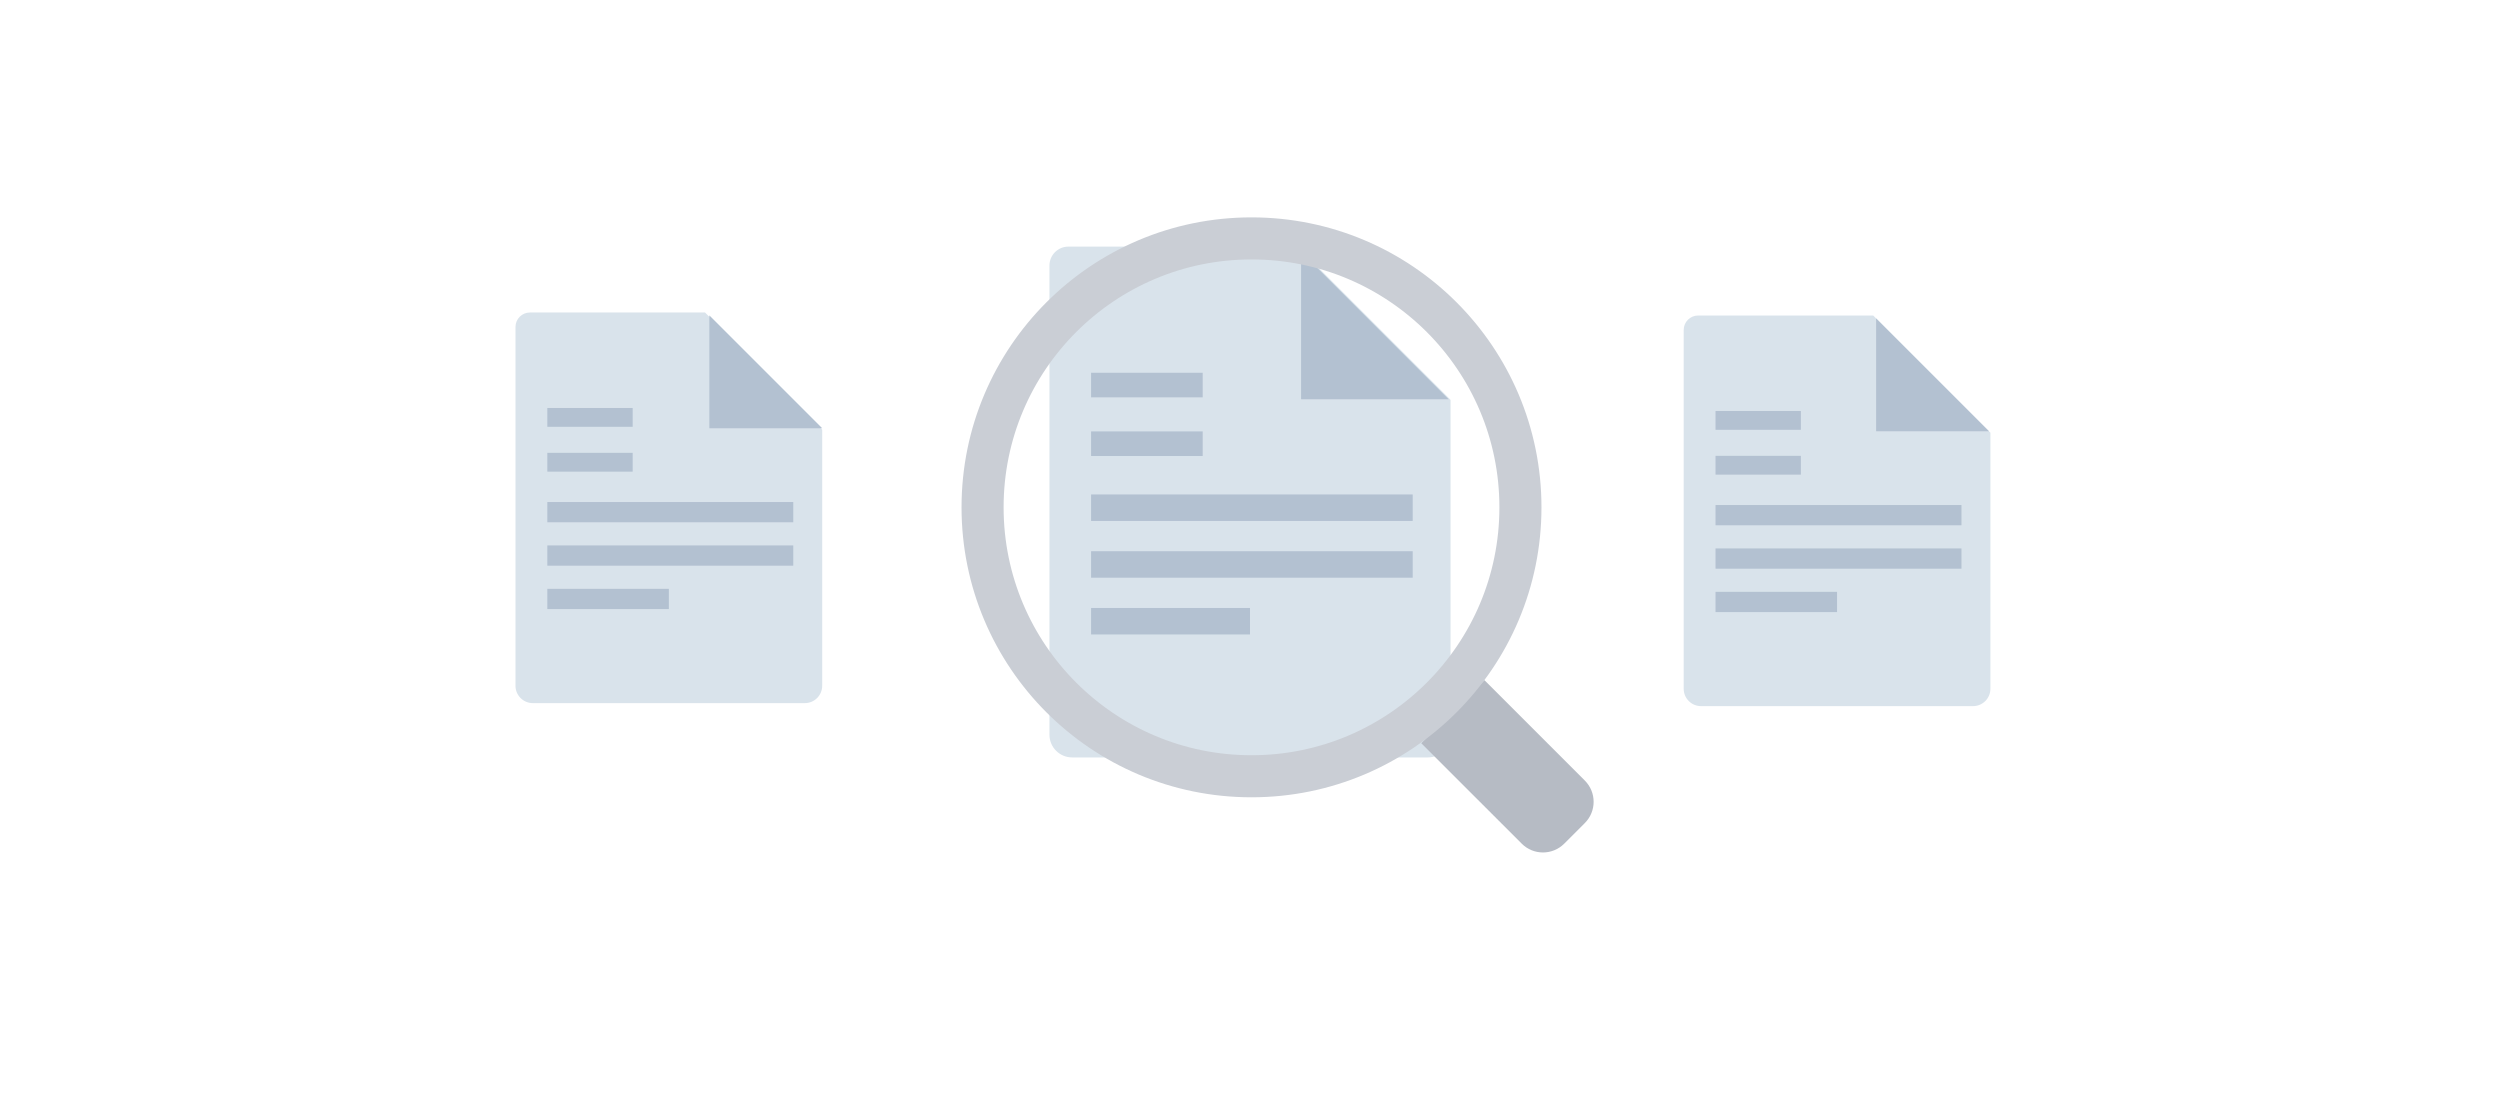 <svg id="eFtoOnd1mWJ1" xmlns="http://www.w3.org/2000/svg" xmlns:xlink="http://www.w3.org/1999/xlink"
    viewBox="0 0 832 369" shape-rendering="geometricPrecision" text-rendering="geometricPrecision"
    project-id="3c3a17bccc154af7ab9ee2f9e58957de" export-id="671a3a74d26e49918a556f2630b10d22" cached="false">
    <style>
        <![CDATA[
        #eFtoOnd1mWJ2_to {
            animation: eFtoOnd1mWJ2_to__to 833.333ms linear infinite normal forwards
        }

        @keyframes eFtoOnd1mWJ2_to__to {
            0% {
                transform: translate(416px, 167.074px);
                animation-timing-function: cubic-bezier(0.5, 0.01, 0.465, 1)
            }

            80% {
                transform: translate(224.445px, 169.074px)
            }

            100% {
                transform: translate(224.445px, 169.074px)
            }
        }

        #eFtoOnd1mWJ2_ts {
            animation: eFtoOnd1mWJ2_ts__ts 833.333ms linear infinite normal forwards
        }

        @keyframes eFtoOnd1mWJ2_ts__ts {
            0% {
                transform: scale(1, 1);
                animation-timing-function: cubic-bezier(0.5, 0.01, 0.465, 1)
            }

            80% {
                transform: scale(0.792, 0.792)
            }

            100% {
                transform: scale(0.792, 0.792)
            }
        }

        #eFtoOnd1mWJ10_to {
            animation: eFtoOnd1mWJ10_to__to 833.333ms linear infinite normal forwards
        }

        @keyframes eFtoOnd1mWJ10_to__to {
            0% {
                transform: translate(221.741px, 169px);
                animation-timing-function: cubic-bezier(0.5, 0.01, 0.465, 1)
            }

            50% {
                transform: translate(158.876px, 166.132px)
            }

            100% {
                transform: translate(158.876px, 166.132px)
            }
        }

        #eFtoOnd1mWJ10_ts {
            animation: eFtoOnd1mWJ10_ts__ts 833.333ms linear infinite normal forwards
        }

        @keyframes eFtoOnd1mWJ10_ts__ts {
            0% {
                transform: scale(1, 1);
                animation-timing-function: cubic-bezier(0.5, 0.01, 0.465, 1)
            }

            50% {
                transform: scale(0.753, 0.753)
            }

            100% {
                transform: scale(0.753, 0.753)
            }
        }

        #eFtoOnd1mWJ10 {
            animation: eFtoOnd1mWJ10_c_o 833.333ms linear infinite normal forwards
        }

        @keyframes eFtoOnd1mWJ10_c_o {
            0% {
                opacity: 1
            }

            20% {
                opacity: 1;
                animation-timing-function: cubic-bezier(0.5, 0.01, 0.465, 1)
            }

            60% {
                opacity: 0
            }

            100% {
                opacity: 0
            }
        }

        #eFtoOnd1mWJ18_to {
            animation: eFtoOnd1mWJ18_to__to 833.333ms linear infinite normal forwards
        }

        @keyframes eFtoOnd1mWJ18_to__to {
            0% {
                transform: translate(611.37px, 170px);
                animation-timing-function: cubic-bezier(0.5, 0.01, 0.465, 1)
            }

            80% {
                transform: translate(421.963px, 168.101px)
            }

            100% {
                transform: translate(421.963px, 168.101px)
            }
        }

        #eFtoOnd1mWJ18_ts {
            animation: eFtoOnd1mWJ18_ts__ts 833.333ms linear infinite normal forwards
        }

        @keyframes eFtoOnd1mWJ18_ts__ts {
            0% {
                transform: scale(1, 1);
                animation-timing-function: cubic-bezier(0.5, 0.01, 0.465, 1)
            }

            100% {
                transform: scale(1.347, 1.347)
            }
        }

        #eFtoOnd1mWJ34_to {
            animation: eFtoOnd1mWJ34_to__to 833.333ms linear infinite normal forwards
        }

        @keyframes eFtoOnd1mWJ34_to__to {
            0% {
                transform: translate(671.37px, 170px)
            }

            50% {
                transform: translate(671.37px, 170px);
                animation-timing-function: cubic-bezier(0.545, 0.009, 0.666, 0.65)
            }

            70% {
                transform: translate(622.194px, 169.028px);
                animation-timing-function: cubic-bezier(0.251, 0.593, 0.562, 1)
            }

            80% {
                transform: translate(610.106px, 168.813px)
            }

            100% {
                transform: translate(610.106px, 168.813px)
            }
        }

        #eFtoOnd1mWJ34_ts {
            animation: eFtoOnd1mWJ34_ts__ts 833.333ms linear infinite normal forwards
        }

        @keyframes eFtoOnd1mWJ34_ts__ts {
            0% {
                transform: scale(0.712, 0.712)
            }

            50% {
                transform: scale(0.712, 0.712);
                animation-timing-function: cubic-bezier(0.5, 0.01, 0.465, 1)
            }

            80% {
                transform: scale(1.009, 1.009)
            }

            100% {
                transform: scale(1.009, 1.009)
            }
        }

        #eFtoOnd1mWJ34 {
            animation: eFtoOnd1mWJ34_c_o 833.333ms linear infinite normal forwards
        }

        @keyframes eFtoOnd1mWJ34_c_o {
            0% {
                opacity: 0
            }

            50% {
                opacity: 0;
                animation-timing-function: cubic-bezier(0.5, 0.01, 0.465, 1)
            }

            80% {
                opacity: 1
            }

            100% {
                opacity: 1
            }
        }

        #eFtoOnd1mWJ42_to {
            animation: eFtoOnd1mWJ42_to__to 833.333ms linear infinite normal forwards
        }

        @keyframes eFtoOnd1mWJ42_to__to {
            0% {
                transform: translate(428.679px, 181.52px)
            }

            30% {
                transform: translate(408.679px, 171.179px)
            }

            60% {
                transform: translate(428.679px, 162.179px)
            }

            90% {
                transform: translate(428.679px, 182.179px)
            }

            100% {
                transform: translate(428.679px, 182.179px)
            }
        }
        ]]>
    </style>
    <g id="eFtoOnd1mWJ2_to" transform="translate(416,167.074)">
        <g id="eFtoOnd1mWJ2_ts" transform="scale(1,1)">
            <g transform="translate(-416,-167.074)">
                <path
                    d="M349.259,244.944v-156.148c0-3.477,2.819-6.296,6.297-6.296h76.185l51,51v111.444c0,4.173-3.383,7.556-7.556,7.556h-118.37c-4.173,0-7.556-3.383-7.556-7.556Z"
                    transform="translate(0-.426)" fill="#d9e3eb" />
                <path d="M363.111,132.24v-8.185h37.148v8.185h-37.148Z" fill="#b3c1d1" />
                <path d="M363.111,151.759v-8.185h37.148v8.185h-37.148Z" fill="#b3c1d1" />
                <path d="M363.111,211.573v-8.815h52.889v8.815h-52.889Z" transform="translate(0-.426)" fill="#b3c1d1" />
                <path d="M363.111,173.795v-8.815h107.037v8.815h-107.037Z" transform="translate(0-.426)"
                    fill="#b3c1d1" />
                <path d="M363.111,192.686v-8.815h107.037v8.815h-107.037Z" transform="translate(0-.426)"
                    fill="#b3c1d1" />
                <path d="M433,132.869v-49.111l49.111,49.111h-49.111Z" fill="#b3c1d1" />
            </g>
        </g>
    </g>
    <g id="eFtoOnd1mWJ10_to" transform="translate(221.741,169)">
        <g id="eFtoOnd1mWJ10_ts" transform="scale(1,1)">
            <g id="eFtoOnd1mWJ10" transform="translate(-221.741,-169)">
                <path
                    d="M170.704,228.222v-119.407c0-2.659,2.155-4.815,4.814-4.815h58.26l39,39v85.222c0,3.191-2.587,5.778-5.778,5.778h-90.519c-3.191,0-5.777-2.587-5.777-5.778Z"
                    transform="translate(.851 0)" fill="#d9e3eb" />
                <path d="M181.296,142.037v-6.26h28.408v6.26h-28.408Z" transform="translate(.852 0)" fill="#b3c1d1" />
                <path d="M181.296,156.962v-6.259h28.408v6.259h-28.408Z" transform="translate(.852 0)"
                    fill="#b3c1d1" />
                <path d="M181.296,202.702v-6.741h40.445v6.741h-40.445Z" transform="translate(.852 0)"
                    fill="#b3c1d1" />
                <path d="M181.296,173.815v-6.741h81.852v6.741h-81.852Z" transform="translate(.852 0)"
                    fill="#b3c1d1" />
                <path d="M181.296,188.26v-6.74h81.852v6.74h-81.852Z" transform="translate(.852 0)" fill="#b3c1d1" />
                <path d="M234.741,142.516v-37.555l37.555,37.555h-37.555Z" transform="translate(1.333 0)"
                    fill="#b3c1d1" />
            </g>
        </g>
    </g>
    <g id="eFtoOnd1mWJ18_to" transform="translate(611.37,170)">
        <g id="eFtoOnd1mWJ18_ts" transform="scale(1,1)">
            <g transform="translate(-610.037,-170)">
                <path
                    d="M559,229.222v-119.407c0-2.659,2.156-4.815,4.815-4.815h58.259l39,39v85.222c0,3.191-2.587,5.778-5.778,5.778h-90.518c-3.191,0-5.778-2.587-5.778-5.778Z"
                    fill="#d9e3eb" />
                <path d="M569.593,143.037v-6.26h28.407v6.26h-28.407Z" fill="#b3c1d1" />
                <path d="M569.593,157.962v-6.259h28.407v6.259h-28.407Z" fill="#b3c1d1" />
                <path d="M569.593,203.702v-6.741h40.444v6.741h-40.444Z" fill="#b3c1d1" />
                <path d="M569.593,174.815v-6.741h81.851v6.741h-81.851Z" fill="#b3c1d1" />
                <path d="M569.593,189.26v-6.74h81.851v6.74h-81.851Z" fill="#b3c1d1" />
                <path d="M623.037,143.516v-37.555l37.556,37.555h-37.556Z" fill="#b3c1d1" />
            </g>
        </g>
    </g>
    <g id="eFtoOnd1mWJ34_to" transform="translate(671.37,170)">
        <g id="eFtoOnd1mWJ34_ts" transform="scale(0.712,0.712)">
            <g id="eFtoOnd1mWJ34" transform="translate(-610.037,-170)" opacity="0">
                <path
                    d="M559,229.222v-119.407c0-2.659,2.156-4.815,4.815-4.815h58.259l39,39v85.222c0,3.191-2.587,5.778-5.778,5.778h-90.518c-3.191,0-5.778-2.587-5.778-5.778Z"
                    fill="#d9e3eb" />
                <path d="M569.593,143.037v-6.26h28.407v6.26h-28.407Z" fill="#b3c1d1" />
                <path d="M569.593,157.962v-6.259h28.407v6.259h-28.407Z" fill="#b3c1d1" />
                <path d="M569.593,203.702v-6.741h40.444v6.741h-40.444Z" fill="#b3c1d1" />
                <path d="M569.593,174.815v-6.741h81.851v6.741h-81.851Z" fill="#b3c1d1" />
                <path d="M569.593,189.26v-6.74h81.851v6.74h-81.851Z" fill="#b3c1d1" />
                <path d="M623.037,143.516v-37.555l37.556,37.555h-37.556Z" fill="#b3c1d1" />
            </g>
        </g>
    </g>
    <g id="eFtoOnd1mWJ42_to" transform="translate(428.679,181.52)">
        <g transform="translate(-421.679,-178.179)">
            <path
                d="M520.429,270.571l-6.858,6.858c-3.905,3.905-10.237,3.905-14.142,0L466,244l21-21l33.429,33.429c3.905,3.905,3.905,10.237,0,14.142Z"
                fill="#b6bbc4" />
            <circle r="89.5" transform="translate(409.5 165.5)" fill="none" stroke="#caced5" stroke-width="14" />
        </g>
    </g>
</svg>